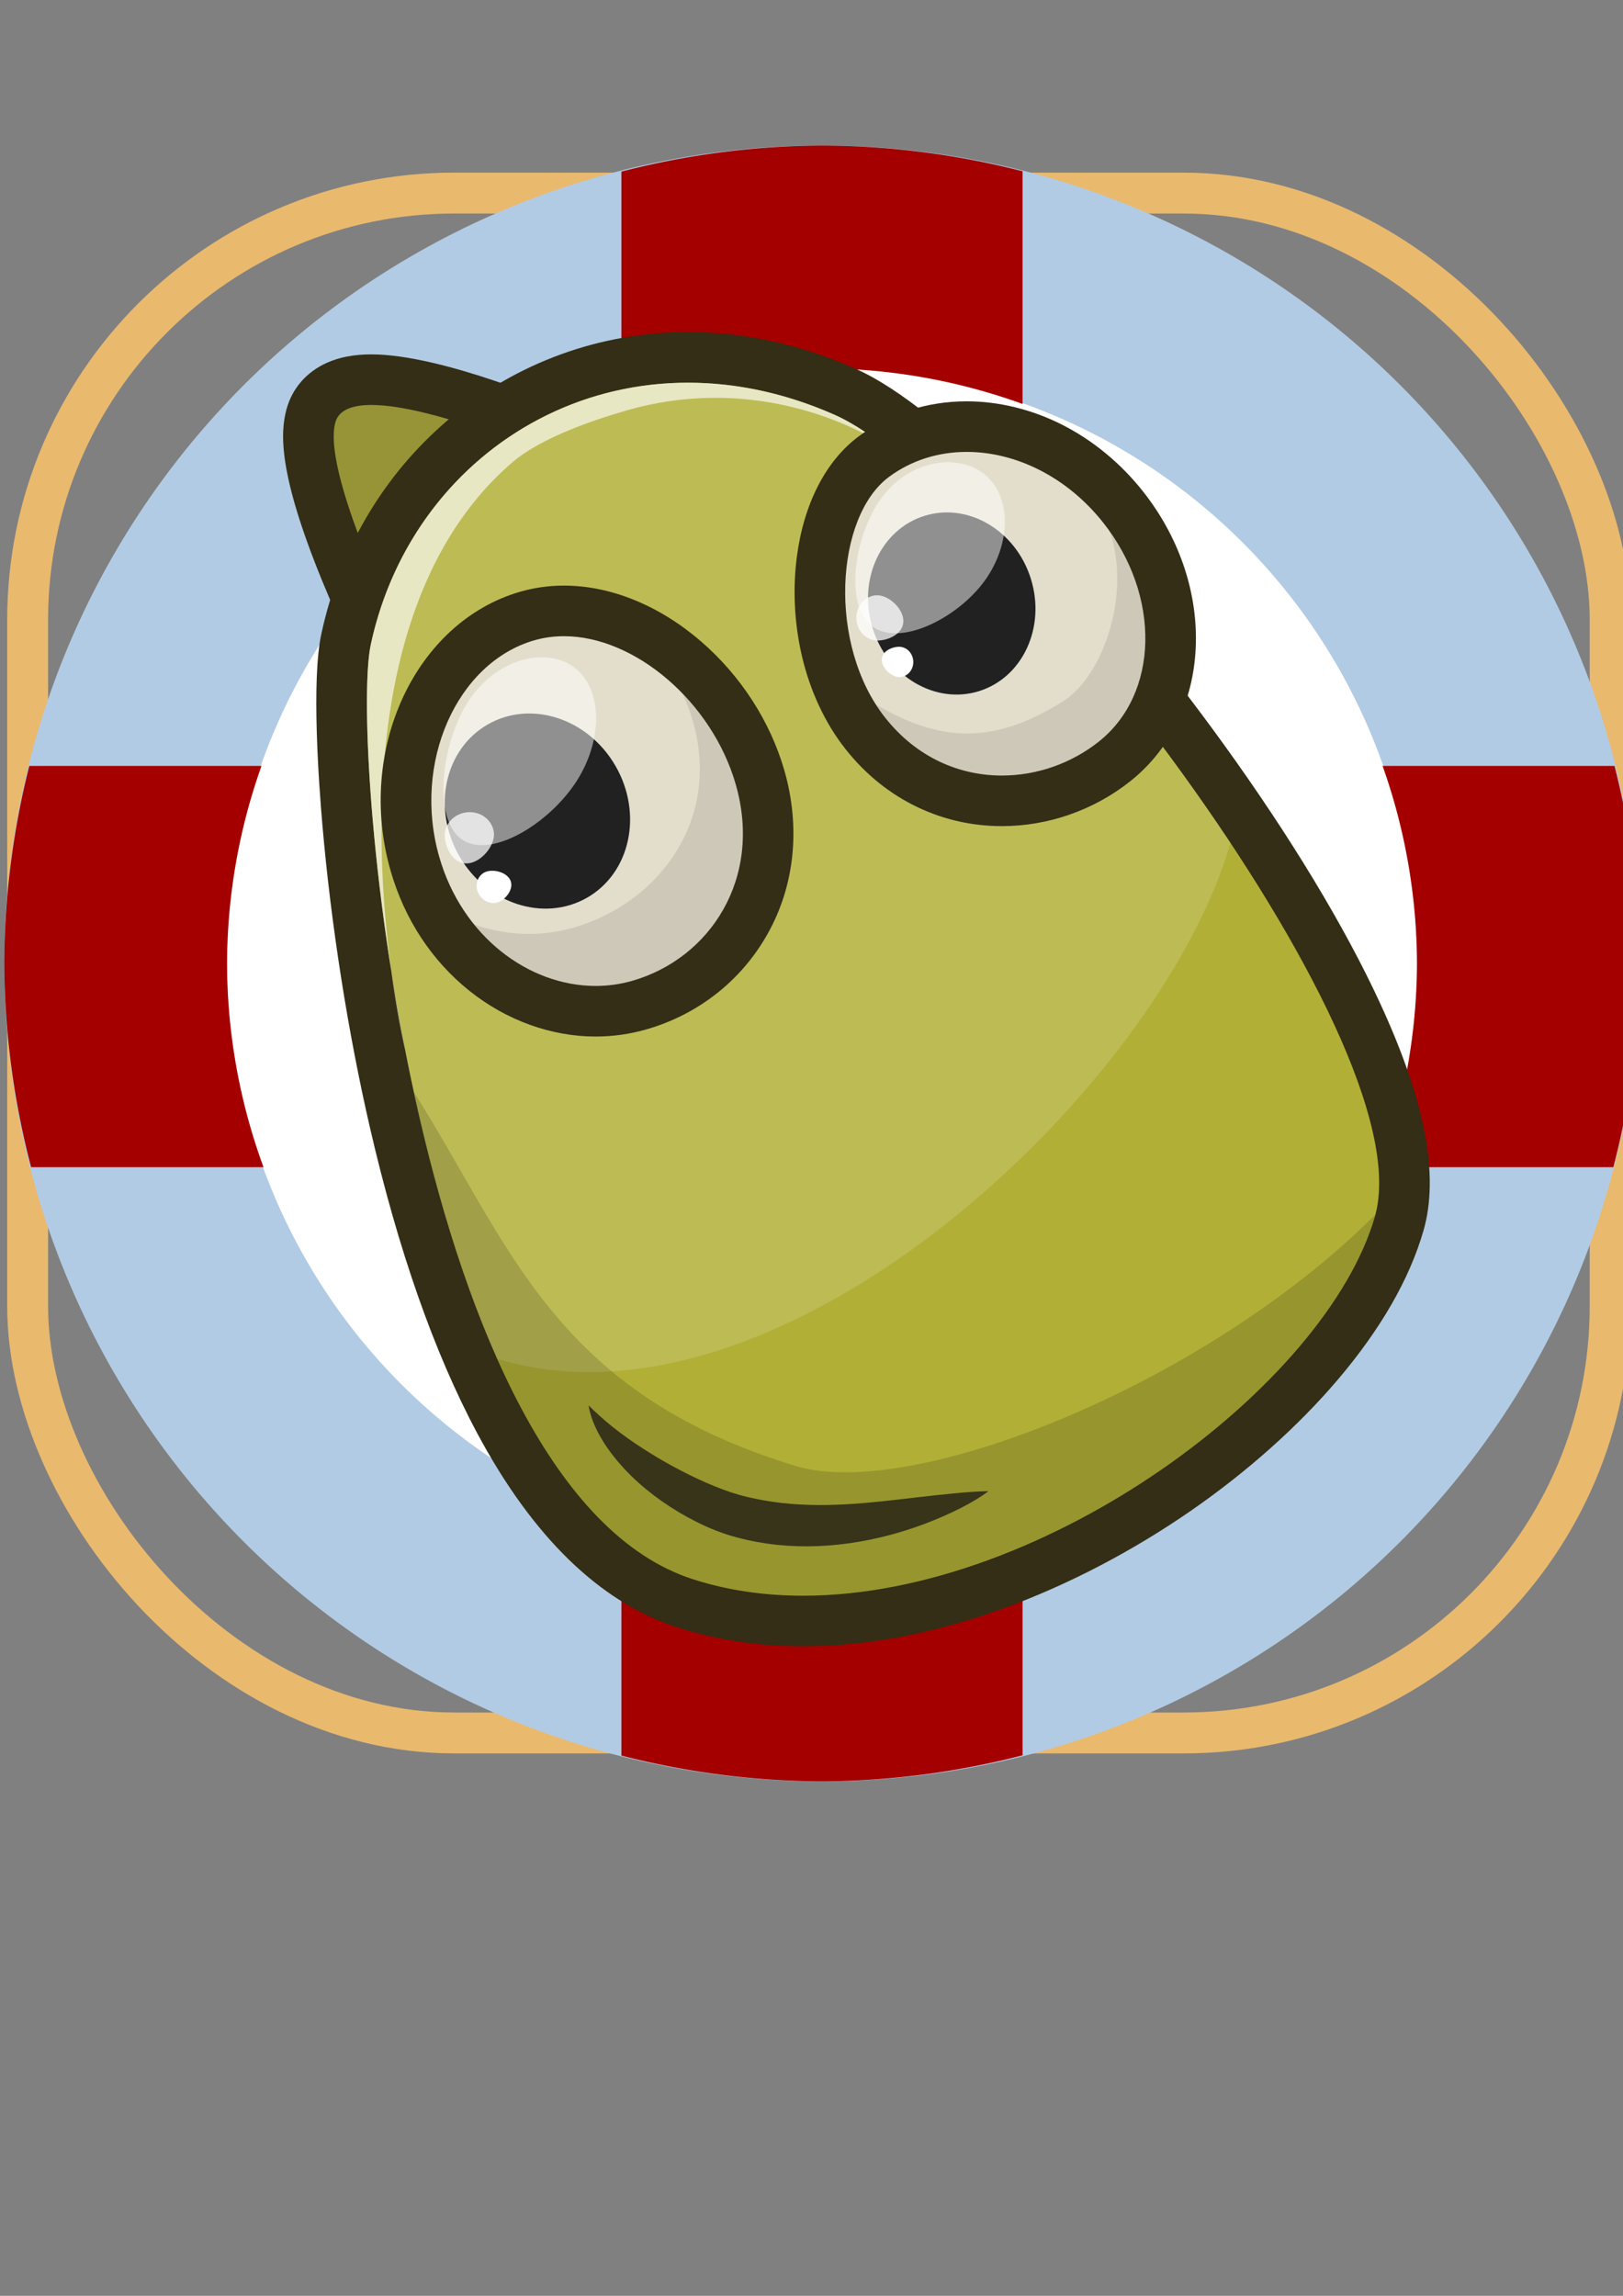 <?xml version="1.0" encoding="UTF-8" standalone="no"?>
<!-- Created with Inkscape (http://www.inkscape.org/) -->

<svg
   xmlns:dc="http://purl.org/dc/elements/1.1/"
   xmlns:cc="http://creativecommons.org/ns#"
   xmlns:rdf="http://www.w3.org/1999/02/22-rdf-syntax-ns#"
   xmlns:svg="http://www.w3.org/2000/svg"
   xmlns="http://www.w3.org/2000/svg"
   xmlns:xlink="http://www.w3.org/1999/xlink"
   xmlns:sodipodi="http://sodipodi.sourceforge.net/DTD/sodipodi-0.dtd"
   xmlns:inkscape="http://www.inkscape.org/namespaces/inkscape"
   width="210mm"
   height="297mm"
   viewBox="0 0 210 297"
   version="1.1"
   id="svg1511"
   inkscape:version="0.92.5 (2060ec1f9f, 2020-04-08)"
   sodipodi:docname="icon.svg">
  <rect x="0" y="0" width="210" height="297" fill="#808080" stroke="none"/>
  <defs
     id="defs1505">
    <linearGradient
       inkscape:collect="always"
       id="linearGradient3681">
      <stop
         style="stop-color:#2e3436;stop-opacity:1;"
         offset="0"
         id="stop3677" />
      <stop
         style="stop-color:#2e3436;stop-opacity:0;"
         offset="1"
         id="stop3679" />
    </linearGradient>
    <radialGradient
       gradientTransform="translate(607.027,456.902)"
       id="SVGID_1_"
       cx="964.327"
       cy="687.806"
       r="219.767"
       gradientUnits="userSpaceOnUse">
      <stop
         offset="0"
         style="stop-color:#7B51A1"
         id="stop382" />
      <stop
         offset="1"
         style="stop-color:#533273"
         id="stop384" />
    </radialGradient>
    <radialGradient
       id="SVGID_2_"
       cx="1236.002"
       cy="766.133"
       r="205.778"
       gradientTransform="matrix(-0.987,-0.164,-0.164,0.987,2830.932,628.349)"
       gradientUnits="userSpaceOnUse">
      <stop
         offset="0"
         style="stop-color:#7B51A1"
         id="stop511" />
      <stop
         offset="1"
         style="stop-color:#533273"
         id="stop513" />
    </radialGradient>
    <radialGradient
       inkscape:collect="always"
       xlink:href="#linearGradient3681"
       id="radialGradient3683"
       cx="426.735"
       cy="150.345"
       fx="426.735"
       fy="150.345"
       r="103.238"
       gradientTransform="matrix(0.975,0,0,0.975,322.96,28.731)"
       gradientUnits="userSpaceOnUse" />
  </defs>
  <sodipodi:namedview
     id="base"
     pagecolor="#ffffff"
     bordercolor="#666666"
     borderopacity="1.0"
     inkscape:pageopacity="0.0"
     inkscape:pageshadow="2"
     inkscape:zoom="0.24748737"
     inkscape:cx="508.79533"
     inkscape:cy="804.55855"
     inkscape:document-units="mm"
     inkscape:current-layer="layer1"
     showgrid="false"
     inkscape:window-width="1864"
     inkscape:window-height="1016"
     inkscape:window-x="56"
     inkscape:window-y="27"
     inkscape:window-maximized="1" />
  <g
     inkscape:label="Layer 1"
     inkscape:groupmode="layer"
     id="layer1">
    <g
       id="g3774"
       transform="matrix(1.029,0,0,1.029,9.334,-17.113)"
       style="stroke-width:0.972"
       inkscape:export-filename="./icon.png"
       inkscape:export-xdpi="7.6799998"
       inkscape:export-ydpi="7.6799998">
      <rect
         rx="53.634"
         ry="53.634"
         y="40.905"
         x="-5.594"
         height="193.594"
         width="198.99"
         id="rect3732"
         style="opacity:1;fill:none;fill-opacity:1;fill-rule:nonzero;stroke:#e9b96e;stroke-width:5.143;stroke-linejoin:round;stroke-miterlimit:4;stroke-dasharray:none;stroke-dashoffset:0;stroke-opacity:1" />
      <g
         style="stroke-width:0.975"
         transform="matrix(0.996,0,0,0.996,0.345,0.505)"
         id="g3730">
        <ellipse
           style="opacity:1;fill:#ffffff;fill-opacity:1;fill-rule:nonzero;stroke:none;stroke-width:0.516;stroke-linejoin:round;stroke-miterlimit:4;stroke-dasharray:none;stroke-dashoffset:0;stroke-opacity:1"
           id="path3723"
           cx="98.111"
           cy="133.278"
           rx="96.768"
           ry="97.27" />
        <g
           style="stroke-width:0.975"
           id="g3688"
           transform="translate(-332.412,-12.545)">
          <path
             inkscape:connector-curvature="0"
             id="path3593-9-3"
             d="M 426.735,47.107 A 103.238,103.238 0 0 0 323.497,150.345 103.238,103.238 0 0 0 426.735,253.583 103.238,103.238 0 0 0 529.973,150.345 103.238,103.238 0 0 0 426.735,47.107 Z m 0,28.121 a 75.116,75.116 0 0 1 75.116,75.116 75.116,75.116 0 0 1 -75.116,75.116 75.116,75.116 0 0 1 -75.116,-75.116 75.116,75.116 0 0 1 75.116,-75.116 z"
             style="opacity:1;fill:#b2cbe4;fill-opacity:1;fill-rule:nonzero;stroke:none;stroke-width:0.516;stroke-linejoin:round;stroke-miterlimit:4;stroke-dasharray:none;stroke-dashoffset:0;stroke-opacity:1" />
          <path
             inkscape:connector-curvature="0"
             id="path3593-9"
             d="M 426.735,47.107 A 103.238,103.238 0 0 0 323.497,150.345 103.238,103.238 0 0 0 426.735,253.583 103.238,103.238 0 0 0 529.973,150.345 103.238,103.238 0 0 0 426.735,47.107 Z m 0,28.121 a 75.116,75.116 0 0 1 75.116,75.116 75.116,75.116 0 0 1 -75.116,75.116 75.116,75.116 0 0 1 -75.116,-75.116 75.116,75.116 0 0 1 75.116,-75.116 z"
             style="opacity:1;fill:url(#radialGradient3683);fill-opacity:1;fill-rule:nonzero;stroke:none;stroke-width:0.516;stroke-linejoin:round;stroke-miterlimit:4;stroke-dasharray:none;stroke-dashoffset:0;stroke-opacity:1" />
          <path
             inkscape:connector-curvature="0"
             id="path3593"
             d="m 426.735,47.107 a 103.238,103.238 0 0 0 -25.325,3.287 v 29.31 a 75.116,75.116 0 0 1 25.325,-4.475 75.116,75.116 0 0 1 25.324,4.496 V 50.355 A 103.238,103.238 0 0 0 426.735,47.107 Z M 326.657,125.415 a 103.238,103.238 0 0 0 -3.159,24.931 103.238,103.238 0 0 0 3.388,25.718 h 29.34 a 75.116,75.116 0 0 1 -4.606,-25.718 75.116,75.116 0 0 1 4.352,-24.931 z m 170.851,0 a 75.116,75.116 0 0 1 4.344,24.931 75.116,75.116 0 0 1 -4.64,25.718 h 29.426 a 103.238,103.238 0 0 0 3.336,-25.718 103.238,103.238 0 0 0 -3.187,-24.931 z m -96.096,95.551 v 29.369 a 103.238,103.238 0 0 0 25.325,3.248 103.238,103.238 0 0 0 25.324,-3.287 v -29.31 a 75.116,75.116 0 0 1 -25.324,4.475 75.116,75.116 0 0 1 -25.325,-4.496 z"
             style="opacity:1;fill:#a40000;fill-opacity:1;fill-rule:nonzero;stroke:none;stroke-width:0.516;stroke-linejoin:round;stroke-miterlimit:4;stroke-dasharray:none;stroke-dashoffset:0;stroke-opacity:1" />
        </g>
      </g>
      <g
         transform="matrix(0.265,0,0,0.265,-230.295,33.934)"
         id="g618"
         style="stroke-width:0.972">
        <g
           id="g558"
           style="stroke-width:0.972">
          <path
             id="path554"
             d="m 1020.482,253.249 c -0.461,-0.903 -11.414,-22.394 -21.677,-47.478 -19.644,-48.011 -18.814,-65.072 -16.48,-73.729 1.733,-6.43 7.768,-17.216 28.713,-17.216 32.045,0 89.901,25.383 92.348,26.463 l 13.405,5.919 -87.268,123.732 z"
             inkscape:connector-curvature="0"
             style="fill:#969436;stroke-width:0.972" />
          <path
             id="path556"
             d="m 1011.038,126.826 c 29.882,0 87.501,25.441 87.501,25.441 l -67.371,95.521 c 0,0 -44.265,-86.623 -37.257,-112.623 1.624,-6.025 8.112,-8.339 17.127,-8.339 m 0,-24 c -8.252,0 -15.188,1.319 -21.204,4.033 -9.653,4.355 -16.435,12.189 -19.096,22.06 -3.022,11.212 -3.825,30.595 16.961,81.396 10.452,25.546 21.627,47.473 22.097,48.394 l 18.082,35.384 22.902,-32.473 67.371,-95.521 16.893,-23.95 -26.811,-11.838 c -6.372,-2.812 -63.231,-27.485 -97.195,-27.485 z"
             inkscape:connector-curvature="0"
             style="fill:#332e15;stroke-width:0.972" />
        </g>
        <g
           id="g564"
           style="stroke-width:0.972">
          <path
             id="path560"
             d="m 1215.887,703.731 c -19.931,0 -38.836,-2.85 -56.189,-8.471 C 1083.74,670.66 1042.888,557.422 1021.993,466.759 999.211,367.915 993.159,265.273 999,238.038 c 16.9,-78.769 83.622,-133.781 162.257,-133.781 24.995,0 50.056,5.479 74.486,16.285 38.184,16.89 108.034,88.488 169.862,174.114 31.421,43.516 56.732,85.388 73.196,121.089 19.828,42.996 26.534,76.444 19.933,99.415 -11.979,41.674 -51.543,88.968 -105.835,126.511 -57.032,39.438 -121.556,62.06 -177.012,62.06 0,0 0,0 0,0 z"
             inkscape:connector-curvature="0"
             style="fill:#b2af36;stroke-width:0.972" />
          <path
             id="path562"
             d="m 1161.257,116.257 c 22.461,0 46.013,4.812 69.632,15.259 73.539,32.527 280.99,294.468 256.313,380.329 -23.004,80.034 -156.229,179.886 -271.314,179.886 -18.113,0 -35.778,-2.474 -52.492,-7.887 -132.1,-42.783 -162.904,-395.533 -152.661,-443.29 15.734,-73.344 77.402,-124.297 150.522,-124.297 m 10e-4,-24 c -84.346,0 -155.893,58.912 -173.99,143.263 -4.719,22.002 -1.215,70.623 0.511,90.505 4.105,47.294 12.103,98.232 22.52,143.429 13.417,58.214 30.545,107.036 50.909,145.112 26.36,49.287 58.253,80.277 94.792,92.111 18.55,6.008 38.699,9.055 59.887,9.055 30.424,0 62.705,-6.161 95.948,-18.311 29.894,-10.926 60.285,-26.791 87.89,-45.879 26.838,-18.559 50.992,-40.095 69.85,-62.281 20.4,-24.001 34.091,-47.816 40.693,-70.785 7.524,-26.18 0.796,-61.427 -20.568,-107.755 -16.783,-36.393 -42.498,-78.956 -74.365,-123.089 -29.061,-40.246 -61.957,-79.917 -92.631,-111.705 -33.559,-34.778 -61.184,-57.104 -82.106,-66.358 -25.97,-11.488 -52.663,-17.312 -79.34,-17.312 z"
             inkscape:connector-curvature="0"
             style="fill:#332e15;stroke-width:0.972" />
        </g>
        <g
           id="g568"
           style="stroke-width:0.972">
          <path
             id="path566"
             d="m 1010.733,240.554 c 20.569,-95.873 119.642,-153.497 220.155,-109.038 41.754,18.469 126.678,110.897 187.771,203.061 -33.113,115.19 -209.441,282.709 -344.125,245.894 -1.288,-0.353 -2.563,-0.737 -3.828,-1.145 -54.121,-121.385 -67.164,-305.243 -59.973,-338.772 z"
             inkscape:connector-curvature="0"
             style="opacity:0.15;fill:#ffffff;stroke-width:0.972" />
        </g>
        <path
           id="path570"
           d="m 1212.482,630.217 c 54.826,16.614 193.748,-38.142 274.953,-119.272 -0.078,0.3 -0.15,0.605 -0.234,0.9 -26.625,92.631 -200.896,211.809 -323.807,171.999 -68.543,-22.199 -109.811,-127.848 -132.227,-231.043 45.697,72.018 65.815,142.416 181.315,177.416 z"
           inkscape:connector-curvature="0"
           style="fill-opacity:0.15;stroke-width:0.972" />
        <path
           id="path572"
           d="m 1010.733,240.554 c 20.569,-95.873 119.642,-153.497 220.155,-109.038 6.615,2.925 14.316,7.716 22.832,14.059 0,0 -52.686,-36.315 -122.4,-15.924 -14.045,4.107 -39.488,12.467 -53.318,24.333 -97.912,84 -50.896,279.115 -50.896,279.115 v -10e-4 C 1009.8,344.566 1006.146,261.95 1010.735,240.554 Z"
           inkscape:connector-curvature="0"
           style="fill:#ffffff;fill-opacity:0.65;stroke-width:0.972" />
        <g
           id="g580"
           style="stroke-width:0.972">
          <g
             id="g578"
             style="stroke-width:0.972">
            <g
               id="g576"
               style="stroke-width:0.972">
              <path
                 id="path574"
                 d="m 1131.376,631.877 c 7.917,8.448 18.148,16.278 29.651,22.593 5.771,3.154 11.832,5.954 18.402,8.131 l 1.305,0.415 1.197,0.361 2.401,0.672 c 1.603,0.435 3.209,0.826 4.813,1.19 3.21,0.726 6.418,1.303 9.589,1.762 12.694,1.854 26.271,1.679 39.087,-0.157 12.841,-1.811 24.943,-5.143 35.417,-9.081 12.264,-4.624 23.278,-10.092 30.626,-15.623 -8.614,0.077 -21.716,1.523 -34.41,2.988 -10.672,1.244 -22.238,2.662 -33.85,3.274 -11.611,0.633 -23.254,0.369 -34.031,-1.199 -2.693,-0.391 -5.408,-0.856 -8.125,-1.418 -1.357,-0.286 -2.719,-0.579 -4.076,-0.911 l -2.038,-0.503 -1.924,-0.518 c -5.169,-1.48 -10.554,-3.558 -15.784,-5.849 -10.498,-4.615 -20.503,-10.16 -29.248,-15.766 -5.211,-3.336 -10.318,-6.941 -14.823,-10.553 -4.518,-3.598 -8.409,-7.227 -11.478,-10.253 0.715,4.544 2.651,9.761 5.656,14.996 2.994,5.25 7.018,10.514 11.643,15.449 z"
                 inkscape:connector-curvature="0"
                 style="fill:#383419;stroke-width:0.972" />
            </g>
          </g>
        </g>
        <g
           id="g616"
           style="stroke-width:0.972">
          <g
             id="g586"
             style="stroke-width:0.972">
            <path
               id="path582"
               d="m 1310.234,314.628 c -25.451,0 -48.451,-11.342 -64.764,-31.934 -16.664,-21.037 -24.571,-52.615 -20.637,-82.409 2.896,-21.937 11.645,-39.325 24.633,-48.96 12.546,-9.309 27.78,-14.229 44.057,-14.229 27.538,0 55.263,14.246 74.164,38.108 31.545,39.82 29.704,94.006 -4.104,120.789 -15.17,12.017 -34.116,18.635 -53.347,18.635 0,0 0,0 0,0 z"
               inkscape:connector-curvature="0"
               style="fill:#e3decc;stroke-width:0.972" />
            <path
               id="path584"
               d="m 1293.523,149.096 c 22.986,0 47.353,11.586 64.758,33.56 27.48,34.689 26.518,81.222 -2.148,103.931 -12.983,10.285 -29.336,16.042 -45.897,16.042 -20.009,0 -40.323,-8.405 -55.358,-27.385 -27.479,-34.69 -23.717,-95.395 1.74,-114.281 10.766,-7.99 23.603,-11.867 36.905,-11.867 m 0,-24 c -18.87,0 -36.578,5.738 -51.207,16.592 -15.619,11.588 -26.054,31.84 -29.379,57.026 -2.025,15.336 -1.232,31.529 2.295,46.827 3.894,16.891 11.097,32.315 20.831,44.604 9.541,12.044 21.104,21.331 34.366,27.604 12.457,5.892 25.85,8.879 39.805,8.879 21.927,0 43.52,-7.539 60.801,-21.229 10.017,-7.935 17.832,-17.96 23.229,-29.798 5.039,-11.051 7.728,-23.161 7.993,-35.992 0.521,-25.196 -8.415,-50.716 -25.163,-71.857 -10.515,-13.274 -23.743,-24.177 -38.254,-31.527 -14.373,-7.281 -30.044,-11.129 -45.317,-11.129 z"
               inkscape:connector-curvature="0"
               style="fill:#332e15;stroke-width:0.972" />
          </g>
          <path
             id="path588"
             d="m 1339.061,267.518 c 19.188,-11.998 32.578,-50.792 22.346,-80.667 24.219,34.161 22.254,77.929 -5.273,99.736 -28.668,22.709 -73.775,23.347 -101.256,-11.343 -1.604,-2.025 -3.094,-4.141 -4.488,-6.329 29.833,17.431 54.844,19.752 88.671,-1.397 z"
             inkscape:connector-curvature="0"
             style="fill-opacity:0.1;stroke-width:0.972" />
          <g
             id="g594"
             style="stroke-width:0.972">
            <path
               id="path590"
               d="m 1117.441,414.448 c -38.642,-0.003 -73.895,-28.73 -85.729,-69.859 -6.973,-24.236 -5.382,-49.916 4.48,-72.308 10.027,-22.768 27.839,-39.296 48.866,-45.348 5.551,-1.597 11.391,-2.407 17.358,-2.407 39.424,0 80.283,34.681 93.021,78.956 6.911,24.017 4.436,48.369 -6.969,68.57 -10.872,19.259 -28.733,33.281 -50.292,39.485 -6.712,1.932 -13.687,2.911 -20.73,2.911 -10e-4,0 0,0 0,0 z"
               inkscape:connector-curvature="0"
               style="fill:#e3decc;stroke-width:0.972" />
            <path
               id="path592"
               d="m 1102.417,236.527 c 33.678,0 70.246,31.195 81.489,70.273 12.836,44.608 -12.184,82.597 -49.047,93.205 -5.729,1.648 -11.573,2.443 -17.418,2.443 -31.764,0 -63.355,-23.502 -74.197,-61.178 -12.835,-44.608 8.271,-92.197 45.133,-102.805 4.57,-1.314 9.274,-1.938 14.04,-1.938 m 0,-24 c -7.09,0 -14.047,0.967 -20.677,2.875 -49.903,14.361 -78.094,75.041 -61.561,132.505 6.591,22.904 19.495,42.551 37.319,56.818 17.501,14.009 38.789,21.724 59.942,21.724 8.171,0 16.264,-1.137 24.055,-3.379 24.602,-7.079 44.994,-23.102 57.424,-45.117 13,-23.027 15.858,-50.653 8.051,-77.789 -6.702,-23.292 -20.819,-45.083 -39.752,-61.355 -19.718,-16.949 -42.732,-26.282 -64.801,-26.282 z"
               inkscape:connector-curvature="0"
               style="fill:#332e15;stroke-width:0.972" />
          </g>
          <g
             id="g598"
             style="stroke-width:0.972">
            <path
               id="path596"
               d="m 1106.895,374.799 c 41.234,-11.865 69.949,-51.821 56.738,-97.736 -1.324,-4.606 -3.027,-9.095 -5.051,-13.435 11.492,11.878 20.623,26.833 25.324,43.172 12.836,44.608 -12.184,82.597 -49.047,93.205 -26.695,7.681 -56.029,-3.18 -75.062,-26.691 15.01,5.225 31.4,6.003 47.098,1.485 z"
               inkscape:connector-curvature="0"
               style="opacity:0.1;stroke-width:0.972" />
          </g>
          <path
             id="path600"
             d="m 1052.709,340.779 c 13.018,22.693 40.189,31.557 60.688,19.799 20.494,-11.76 26.555,-39.689 13.539,-62.382 -13.02,-22.694 -40.192,-31.557 -60.687,-19.799 -20.497,11.76 -26.561,39.689 -13.54,62.382 z"
             inkscape:connector-curvature="0"
             style="fill:#212121;stroke-width:0.972" />
          <ellipse
             id="ellipse602"
             ry="43.556"
             rx="39.34"
             cy="220.413"
             cx="1286.098"
             transform="matrix(-0.955,0.296,-0.296,-0.955,2579.878,50.822)"
             style="fill:#212121;stroke-width:0.972" />
          <path
             id="path604"
             d="m 1045.89,331.963 c 0.532,6.009 4.521,12.912 10.953,12.341 6.432,-0.571 12.869,-8.399 12.336,-14.407 -0.533,-6.01 -6.18,-10.417 -12.61,-9.848 -6.431,0.571 -11.213,5.904 -10.679,11.914 z"
             inkscape:connector-curvature="0"
             style="fill:#ffffff;fill-opacity:0.75;stroke-width:0.972" />
          <path
             id="path606"
             d="m 1072.838,361.929 c 3.35,-2.258 6.105,-6.835 3.689,-10.421 -2.418,-3.587 -9.094,-4.827 -12.447,-2.568 -3.35,2.26 -4.105,6.998 -1.689,10.585 2.418,3.587 7.093,4.663 10.447,2.404 z"
             inkscape:connector-curvature="0"
             style="fill:#ffffff;stroke-width:0.972" />
          <path
             id="path608"
             d="m 1251.744,238.587 c 5.539,-0.289 12.016,-3.722 11.709,-9.649 -0.311,-5.928 -7.285,-12.107 -12.822,-11.819 -5.543,0.288 -9.781,5.328 -9.475,11.256 0.311,5.927 5.047,10.5 10.588,10.212 z"
             inkscape:connector-curvature="0"
             style="fill:#ffffff;fill-opacity:0.75;stroke-width:0.972" />
          <path
             id="path610"
             d="m 1261.048,241.543 c -3.711,0.204 -8.043,2.518 -7.824,6.489 0.215,3.97 4.902,8.097 8.613,7.894 3.711,-0.204 6.541,-3.589 6.322,-7.559 -0.217,-3.972 -3.4,-7.028 -7.111,-6.824 z"
             inkscape:connector-curvature="0"
             style="fill:#ffffff;stroke-width:0.972" />
          <path
             id="path612"
             d="m 1251.715,172.865 c -12.117,18.451 -16.211,50.396 -2.334,59.511 13.875,9.113 41.861,-5.598 53.98,-24.048 12.117,-18.451 10.693,-40.795 -3.184,-49.908 -13.876,-9.114 -36.345,-4.005 -48.462,14.445 z"
             inkscape:connector-curvature="0"
             style="fill:#ffffff;fill-opacity:0.5;stroke-width:0.972" />
          <path
             id="path614"
             d="m 1055.486,269.933 c -11.934,20.832 -15.15,55.273 -0.531,63.648 14.621,8.376 43.064,-9.999 54.998,-30.83 11.934,-20.832 9.756,-44.509 -4.865,-52.883 -14.619,-8.376 -37.67,-0.767 -49.602,20.065 z"
             inkscape:connector-curvature="0"
             style="fill:#ffffff;fill-opacity:0.5;stroke-width:0.972" />
        </g>
      </g>
    </g>
  </g>
</svg>
